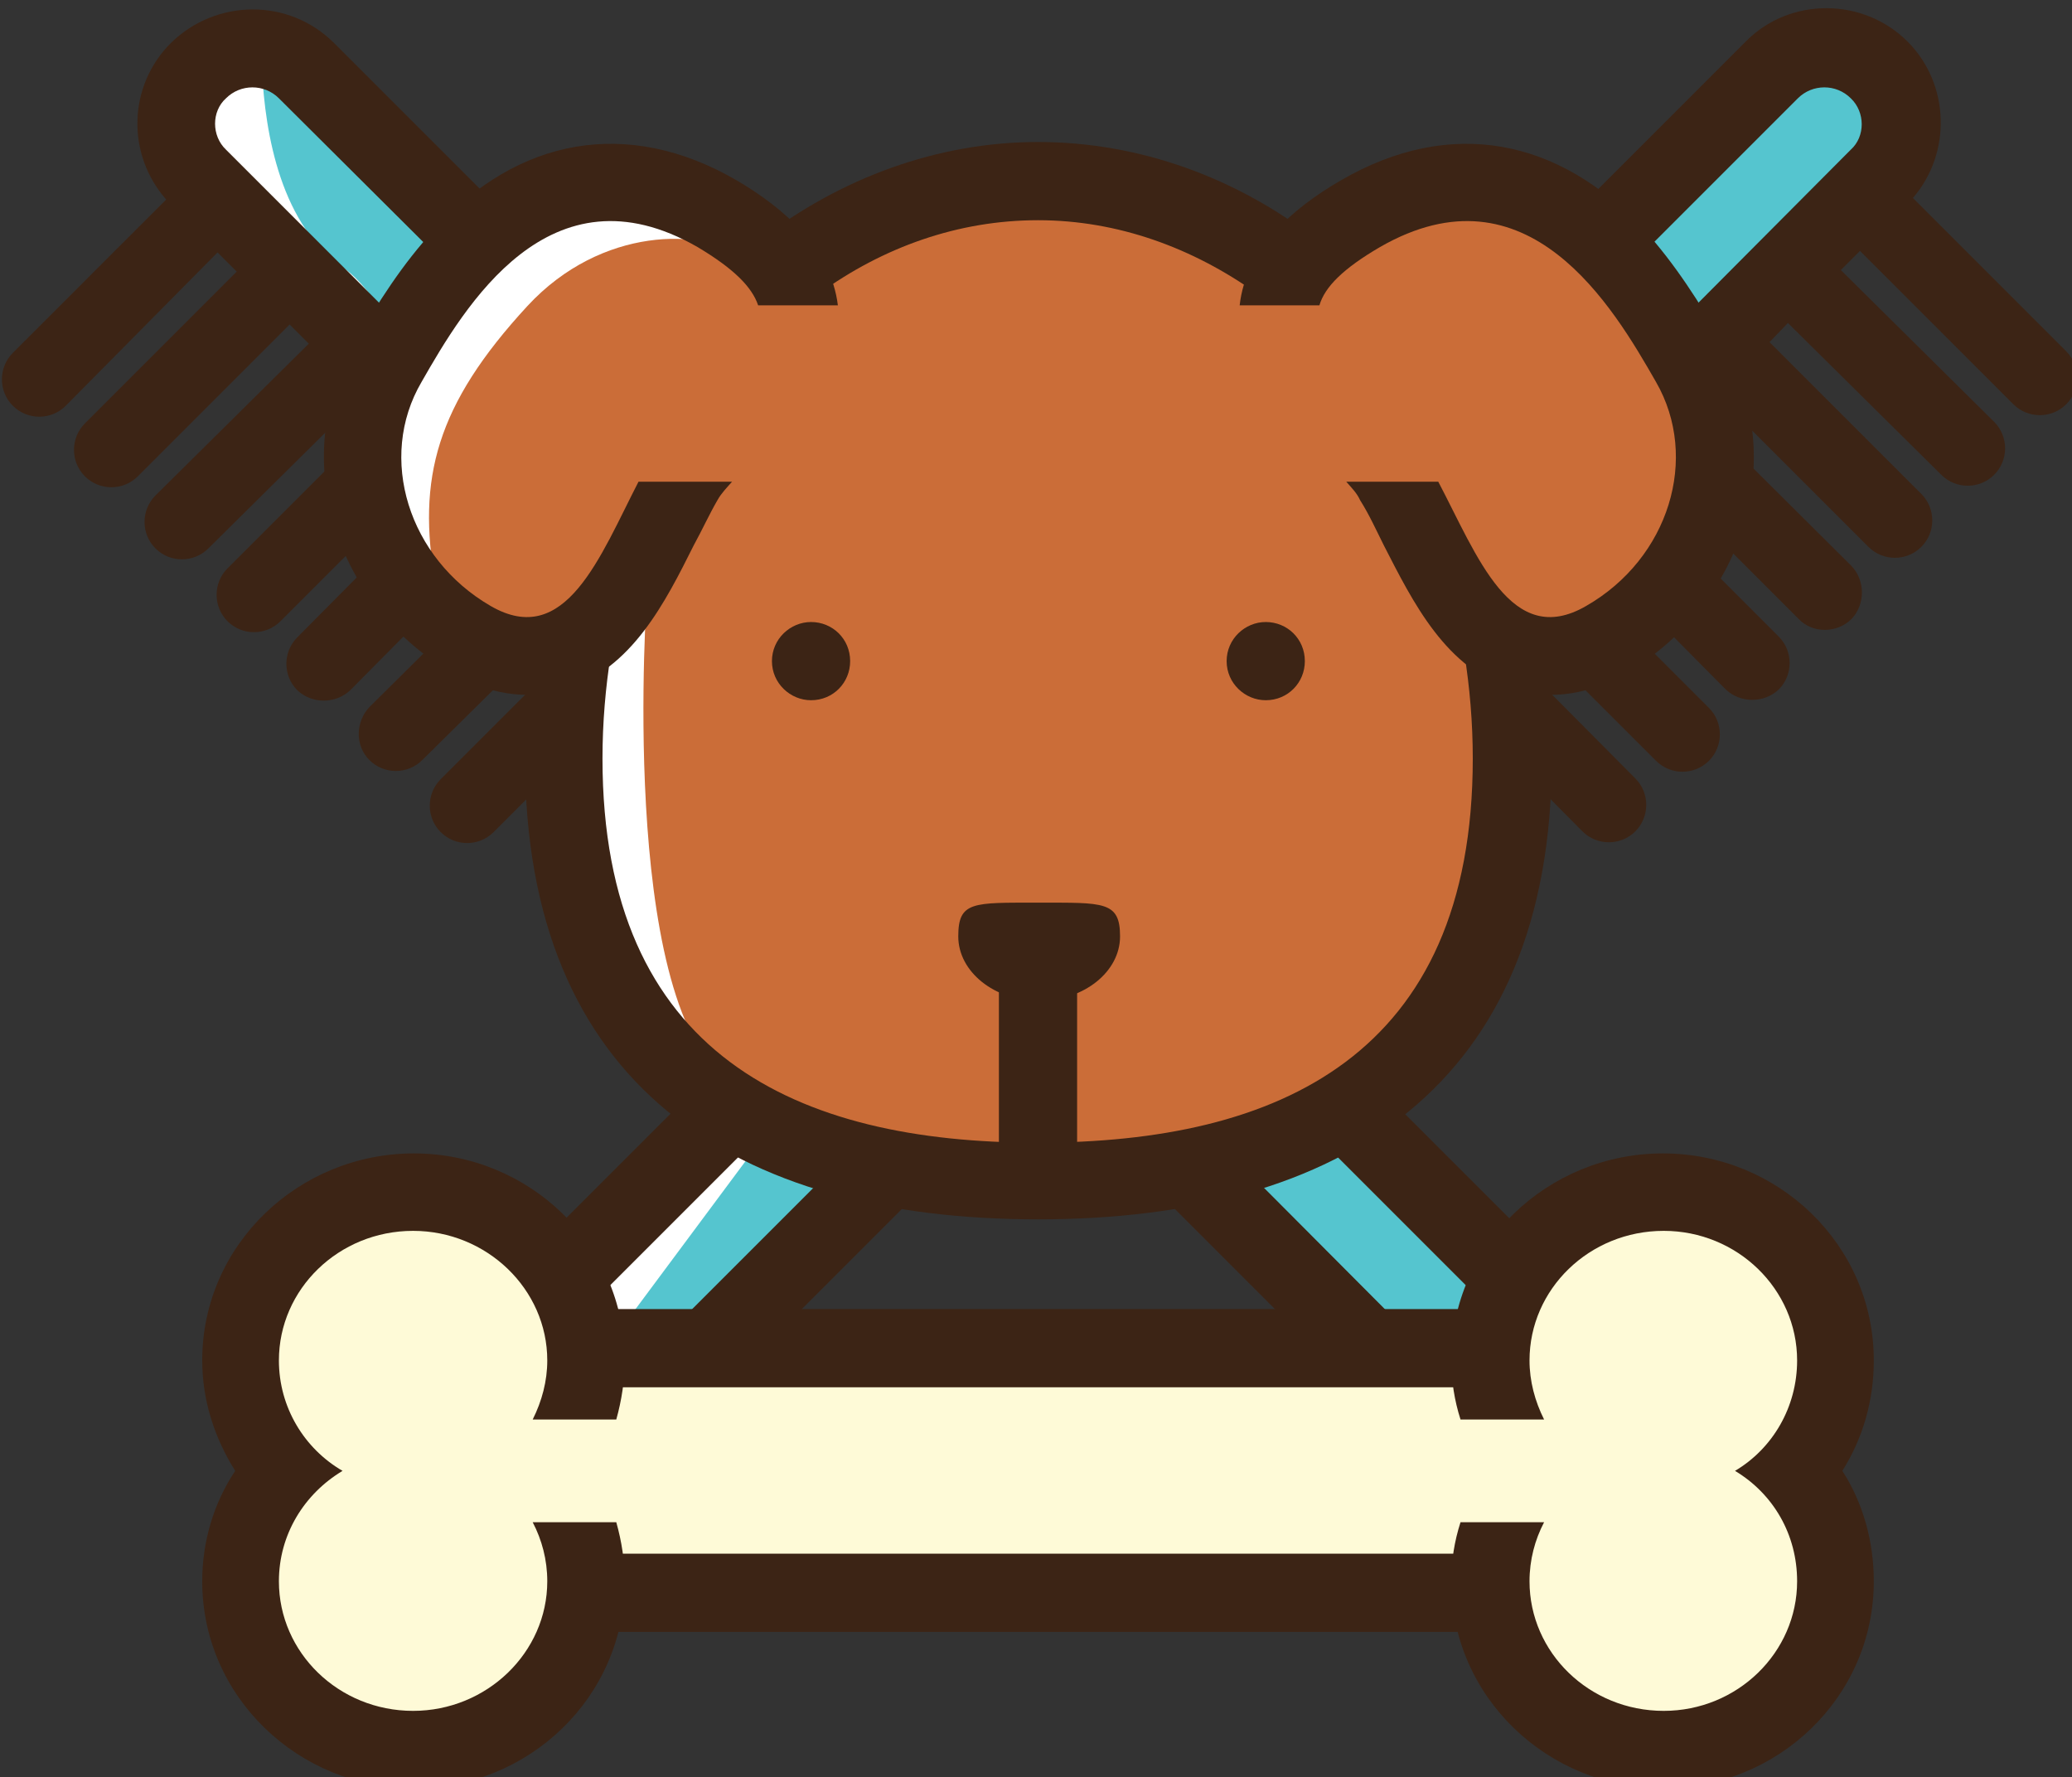 <?xml version="1.0" encoding="UTF-8" standalone="no"?>
<!-- Created with Inkscape (http://www.inkscape.org/) -->

<svg
   xmlns:dc="http://purl.org/dc/elements/1.1/"
   xmlns:cc="http://creativecommons.org/ns#"
   xmlns:rdf="http://www.w3.org/1999/02/22-rdf-syntax-ns#"
   xmlns:svg="http://www.w3.org/2000/svg"
   xmlns="http://www.w3.org/2000/svg"
   xmlns:sodipodi="http://sodipodi.sourceforge.net/DTD/sodipodi-0.dtd"
   xmlns:inkscape="http://www.inkscape.org/namespaces/inkscape"
   width="71.609mm"
   height="61.423mm"
   viewBox="0 0 71.609 61.423"
   version="1.1"
   id="svg8492"
   inkscape:version="0.92.3 (unknown)"
   sodipodi:docname="dogbrush.svg">
  <rect x="0" y="0" width="71.609" height="61.423" fill="#333333" stroke="none"/>
  <defs
     id="defs8486" />
  <sodipodi:namedview
     id="base"
     pagecolor="#ffffff"
     bordercolor="#666666"
     borderopacity="1.0"
     inkscape:pageopacity="0.0"
     inkscape:pageshadow="2"
     inkscape:zoom="0.35"
     inkscape:cx="402.46784"
     inkscape:cy="441.78928"
     inkscape:document-units="mm"
     inkscape:current-layer="layer1"
     showgrid="false"
     inkscape:window-width="1366"
     inkscape:window-height="705"
     inkscape:window-x="0"
     inkscape:window-y="30"
     inkscape:window-maximized="1" />
  <g
     inkscape:label="Layer 1"
     inkscape:groupmode="layer"
     id="layer1"
     transform="translate(121.227,-204.3)">
    <g
       transform="matrix(0.265,0,0,0.265,-163.581,24.847)"
       id="g8445"
       style="display:inline">
      <path
         d="m 334.9,825.4 18.8,18.8 -0.6,1.4 c -0.4,0.9 -0.7,1.9 -0.9,3 l -0.5,1.7 h -12 l -19,-19 3.4,-1.2 c 3.2,-0.9 6.4,-2.2 9.3,-3.8 z M 209.6,720.1 187.7,698.2 c -2.8,-2.7 -2.8,-7.3 0,-10 2.7,-2.7 7.2,-2.7 10,0 l 20.2,20.3 -1.3,1.5 c -2.1,2.5 -3.9,5 -5.6,7.7 z m 162.9,-11.5 20.3,-20.3 c 2.7,-2.7 7.3,-2.7 10,0 2.7,2.7 2.7,7.3 0,10 l -21.8,21.8 -1.5,-2.4 c -1.7,-2.7 -3.5,-5.2 -5.6,-7.7 z m -102.6,122.6 -19.1,19 h -11.9 l -0.5,-1.7 c -0.2,-1.1 -0.6,-2 -0.9,-3 l -0.6,-1.4 18.8,-18.8 1.4,0.8 c 3.1,1.5 6.1,2.8 9.3,3.8 z"
         id="path8411"
         inkscape:connector-curvature="0"
         style="clip-rule:evenodd;fill:#55c5cf;fill-rule:evenodd" />
      <path
         d="m 194,686.4 c 0.4,8.1 2.4,20.4 11,26 1.5,1.1 3.4,3.3 5.4,6.6 l -0.8,1.2 -21.9,-21.9 c -2.8,-2.7 -2.8,-7.3 0,-10 1.7,-1.7 4.1,-2.4 6.3,-1.9 z m 64.4,140.4 -17.4,23.4 -2.4,-0.7 -0.2,-0.9 c -0.2,-1.1 -0.6,-2 -0.9,-3 l -0.6,-1.4 18.8,-18.8 1.4,0.8 c 0.4,0.3 0.8,0.4 1.3,0.6 z"
         id="path8413"
         inkscape:connector-curvature="0"
         style="clip-rule:evenodd;fill:#ffffff;fill-rule:evenodd" />
      <path
         d="m 250.8,742.2 h -6.4 c -4.3,8.5 -10,22.7 -21.7,15.9 -11.2,-6.5 -16.5,-20.7 -9.9,-32.2 8.5,-14.9 20.3,-29.3 39.1,-18.4 3,1.7 6.5,4.1 8.3,7.2 h 6.1 l -0.5,-1.4 1.4,-0.9 c 8.4,-5.6 18,-8.7 28,-8.7 10.2,0 19.7,3.2 28.1,8.7 l 1.3,0.9 -0.4,1.4 h 6 c 1.8,-3.1 5.3,-5.6 8.3,-7.2 18.9,-10.9 30.6,3.5 39.2,18.4 6.6,11.6 1.2,25.7 -9.9,32.2 -11.7,6.7 -17.5,-7.4 -21.7,-15.9 h -6.4 c 0.8,1.7 1.7,3.3 2.5,5 2.6,5.2 5.7,11.3 10.3,15 l 0.7,0.5 0.2,0.9 c 0.6,4.1 0.8,8.4 0.8,12.5 0,35.3 -20.6,50.8 -53.9,52.2 l -2.4,0.1 v -23.3 l 1.4,-0.6 c 2.1,-0.9 4.1,-2.8 4.1,-5.3 0,-0.2 0,-1.4 -0.2,-1.7 -0.6,-0.6 -7.2,-0.5 -8.2,-0.5 -0.8,0 -7.6,-0.1 -8.1,0.5 -0.1,0.2 -0.1,1.4 -0.1,1.7 0,2.5 2,4.4 4.1,5.3 l 1.3,0.6 v 23.3 l -2.2,-0.1 c -33.4,-1.4 -53.9,-16.9 -53.9,-52.2 0,-4.1 0.2,-8.4 0.8,-12.5 l 0.1,-0.9 0.7,-0.5 c 4.7,-3.7 7.7,-9.8 10.3,-15 1,-1.7 1.9,-3.3 2.8,-5 z"
         id="path8415"
         inkscape:connector-curvature="0"
         style="clip-rule:evenodd;fill:#cb6d38;fill-rule:evenodd" />
      <path
         d="m 216.6,753.2 c -3.3,-3.5 -5.6,-7.9 -6.4,-12.6 -0.1,-1.8 -0.2,-3.5 -0.2,-5.4 0.2,-3.1 1.1,-6.3 2.8,-9.2 8.5,-14.9 20.3,-29.3 39.1,-18.4 1.5,0.8 3.2,1.9 4.6,3.1 -4.8,-3.7 -18.2,-4.1 -27.9,6.4 -11.9,12.9 -14.4,22.5 -12,36.1 z m 38,64.9 c -11.8,-8.3 -18.3,-22 -18.3,-41.9 0,-4.1 0.2,-8.4 0.8,-12.5 l 0.1,-0.9 0.7,-0.5 c 2.5,-2 4.6,-4.7 6.3,-7.6 0,-0.1 -3.8,52.4 10.4,63.4 z"
         id="path8417"
         inkscape:connector-curvature="0"
         style="clip-rule:evenodd;fill:#ffffff;fill-rule:evenodd" />
      <path
         d="m 389.7,869 c 4.1,3.5 6.7,8.7 6.7,14.4 0,10.7 -9.1,19.1 -19.7,19.1 -10.7,0 -19.7,-8.4 -19.7,-19.1 0,-1.9 0.2,-3.7 0.8,-5.4 h -5.9 c -0.1,0.7 -0.2,1.4 -0.4,2.1 l -0.2,2 H 239.2 l -0.2,-2 c -0.1,-0.7 -0.2,-1.4 -0.5,-2.1 h -5.8 c 0.5,1.8 0.8,3.5 0.8,5.4 0,10.7 -9.1,19.1 -19.7,19.1 -10.6,0 -19.7,-8.4 -19.7,-19.1 0,-5.7 2.5,-10.9 6.6,-14.4 -4.1,-3.5 -6.6,-8.7 -6.6,-14.4 0,-10.7 9.1,-19.1 19.7,-19.1 10.6,0 19.7,8.4 19.7,19.1 0,1.9 -0.4,3.7 -0.8,5.4 h 5.8 c 0.2,-0.7 0.4,-1.4 0.5,-2.1 l 0.2,-2 h 112.1 l 0.2,2 c 0.1,0.7 0.2,1.4 0.4,2.1 h 5.9 c -0.6,-1.8 -0.8,-3.5 -0.8,-5.4 0,-10.7 9,-19.1 19.7,-19.1 10.6,0 19.7,8.4 19.7,19.1 0,5.6 -2.6,10.8 -6.7,14.4 z"
         id="path8419"
         inkscape:connector-curvature="0"
         style="clip-rule:evenodd;fill:#fefad7;fill-rule:evenodd" />
      <rect
         x="235.1"
         y="847.9"
         width="120.2"
         height="10.2"
         id="rect8421"
         style="clip-rule:evenodd;fill:#3c2415;fill-rule:evenodd" />
      <rect
         x="235.1"
         y="879.8"
         width="120.2"
         height="10.2"
         id="rect8423"
         style="clip-rule:evenodd;fill:#3c2415;fill-rule:evenodd" />
      <path
         d="m 190.5,869 c -2.7,-4.3 -4.3,-9.2 -4.3,-14.4 0,-15.1 12.6,-27 27.6,-27 15,0 27.5,11.9 27.5,27 0,2.6 -0.4,5.2 -1.1,7.7 h -10.9 c 1.2,-2.4 1.9,-5 1.9,-7.7 0,-9.3 -7.9,-16.9 -17.5,-16.9 -9.7,0 -17.5,7.6 -17.5,16.9 0,6.1 3.3,11.5 8.3,14.4 -5,3 -8.3,8.3 -8.3,14.4 0,9.3 7.8,16.9 17.5,16.9 9.6,0 17.5,-7.6 17.5,-16.9 0,-2.8 -0.7,-5.4 -1.9,-7.7 h 10.9 c 0.7,2.5 1.1,5 1.1,7.7 0,15.1 -12.5,27 -27.5,27 -15,0 -27.6,-11.9 -27.6,-27 0,-5.2 1.5,-10.2 4.3,-14.4 z"
         id="path8425"
         inkscape:connector-curvature="0"
         style="clip-rule:evenodd;fill:#3c2415;fill-rule:evenodd" />
      <path
         d="m 400.1,869 c 2.7,-4.3 4.1,-9.2 4.1,-14.4 0,-15.1 -12.5,-27 -27.5,-27 -15,0 -27.6,11.9 -27.6,27 0,2.6 0.4,5.2 1.2,7.7 h 10.9 c -1.2,-2.4 -1.9,-5 -1.9,-7.7 0,-9.3 7.8,-16.9 17.5,-16.9 9.6,0 17.4,7.6 17.4,16.9 0,6.1 -3.2,11.5 -8.1,14.4 5,3 8.1,8.3 8.1,14.4 0,9.3 -7.8,16.9 -17.4,16.9 -9.7,0 -17.5,-7.6 -17.5,-16.9 0,-2.8 0.7,-5.4 1.9,-7.7 h -10.9 c -0.8,2.5 -1.2,5 -1.2,7.7 0,15.1 12.6,27 27.6,27 15,0 27.5,-11.9 27.5,-27 0,-5.2 -1.4,-10.2 -4.1,-14.4 z"
         id="path8427"
         inkscape:connector-curvature="0"
         style="clip-rule:evenodd;fill:#3c2415;fill-rule:evenodd" />
      <path
         d="m 362.3,841.7 -23.6,-23.6 c -1.4,1.5 -2.8,2.5 -4.8,3.1 -0.9,0.6 -1.9,0.9 -3,1.2 -0.4,0.4 -0.8,0.7 -1.2,1.1 l 27,27 c 0.2,-3.9 2.4,-7.2 5.6,-8.8 z M 347.5,855 319.6,827 h -12.9 c -0.4,0.1 -0.8,0.2 -1.3,0.2 l 29.6,29.6 c 3.2,-2.4 7.1,-2.1 10.7,-1.4 0.8,-0.1 1.3,-0.2 1.8,-0.4 z m 17.8,-144.4 c 1.7,0.6 3,0.6 4.7,1.7 0.4,0.2 0.9,0.2 1.5,0.5 L 394.3,690 c 1.9,-1.9 5,-1.9 6.9,0 1.9,1.8 1.9,5 0,6.7 l -22,22.1 c 1.2,1.2 2.5,3.3 3,4.8 0.6,1.7 1.2,3.4 1.3,5.2 l 0.2,-0.1 19.8,19.8 c 1.9,1.9 5,1.9 6.9,0 1.9,-1.9 1.9,-5 0,-6.9 l -19.8,-19.8 2.4,-2.5 20,19.8 c 1.9,1.9 5,1.9 6.9,0 1.9,-1.9 1.9,-5 0,-6.9 l -20,-19.8 2.5,-2.5 20,20 c 1.9,1.9 5,1.9 6.9,0 1.9,-1.9 1.9,-5 0,-6.9 l -20,-20 c 5.1,-5.9 4.8,-14.9 -0.7,-20.4 -5.8,-5.8 -15.4,-5.8 -21.1,0 l -25.6,25.6 c 0.7,0.5 1.4,1.1 2.2,1.5 0.2,0.4 0.7,0.6 1.2,0.9 z m 17.1,29.9 c -0.2,0.8 -0.6,1.5 -0.9,2.2 -0.1,0.6 -0.4,1.2 -0.6,1.7 l 13.5,13.5 c 1.8,1.9 5,1.9 6.9,0 1.8,-1.9 1.8,-5 0,-6.9 l -17.7,-17.6 c -0.1,2.6 0.1,4.6 -1.2,7.1 z m -6.3,13.2 c -0.8,0.7 -1.5,1.5 -2.4,2.1 l 11.2,11.3 c 1.9,1.8 5,1.8 6.9,0 1.9,-1.9 1.9,-5 0,-6.9 L 379.6,748 c -0.5,2 -2.1,4.2 -3.5,5.7 z m -10.8,6.1 c -0.5,0.1 -0.9,0.2 -1.3,0.4 -0.7,0.4 -1.5,0.6 -2.2,0.7 -0.1,0 -0.7,0.5 -0.9,0.6 l 14.9,14.9 c 1.9,1.9 5,1.9 6.9,0 1.9,-1.9 1.9,-5 0,-6.9 L 371,757.8 c -2,1 -3.8,1.8 -5.7,2 z m -9.3,5.1 0.7,-0.4 c -0.5,0.5 -0.9,0.8 -1.4,1.3 1.1,2.2 1.4,5.6 0.8,7.9 l -0.4,1.3 10.5,10.6 c 1.9,1.9 5,1.9 6.9,0 1.9,-1.9 1.9,-5 0,-6.9 L 358,763.5 c -0.7,0.6 -1.4,1.1 -2,1.4 z m -83.9,61 -28.3,28.3 c 1.7,0.1 3.1,0.6 4.5,1.5 -0.8,-0.2 0.5,0.1 0.6,0.1 h -0.4 c 0.8,0 1.5,0.1 2.4,0.4 1.4,0 2.8,0.4 4,0.8 h 0.4 l 28.8,-28.8 h -3.3 c -3.5,0 -5.9,0 -8.7,-2.3 z m -37.1,23.3 26,-26 c -1.5,0 -3,0 -4.5,-0.4 -2.6,0 -5,-1.1 -6.9,-2.7 l -19.7,19.7 c 3.3,2 5.3,5.7 5.1,9.4 z m 0.6,-88.7 -18.3,18.3 c -1.9,1.9 -1.9,5 0,6.9 1.9,1.9 5,1.9 6.9,0 l 12.3,-12.3 c -0.5,-1.4 -0.8,-2.5 -0.8,-4 v -8.9 z m -5.1,-0.7 c -2,0 -4,0.2 -6,-0.4 -1.5,-0.1 -3.3,-0.8 -4.6,-1.8 L 208,769.4 c -1.8,1.9 -1.9,5 0,6.9 1.9,1.9 5,1.9 6.9,0 l 16.7,-16.5 c -0.5,0 -0.9,0 -1.1,0 z m -16,-6.7 c -1.4,-1.4 -2.4,-2.6 -3.1,-4.4 l -0.5,-0.8 -12.3,12.4 c -1.9,1.9 -1.9,5 0,6.9 1.9,1.8 5,1.8 6.9,0 L 217,755.6 c -0.8,-0.7 -1.6,-1.7 -2.5,-2.5 z m -4.7,-18.7 c 0,-0.9 0.1,-1.8 0.2,-2.5 0.1,-0.7 0.2,-1.3 0.4,-2 0.2,-1.7 0.9,-3.3 1.9,-4.6 v 0 c 0.4,-1.3 1.1,-2.5 1.9,-3.5 l 0.1,-0.1 -25,-25 c -1.9,-1.8 -1.9,-5 0,-6.7 1.9,-1.9 5,-1.9 6.9,0 l 23.4,23.3 c 0.1,-0.2 0.4,-0.5 0.5,-0.7 1.4,-2.6 4.4,-5.2 7.2,-5.9 l -23.9,-23.9 c -5.9,-5.9 -15.4,-5.8 -21.3,0 -5.6,5.6 -5.8,14.5 -0.6,20.4 l -20,20 c -1.9,1.9 -1.9,5 0,6.9 1.9,1.9 5,1.9 6.9,0 l 19.8,-20 2.5,2.5 -19.8,19.8 c -1.9,1.9 -1.9,5 0,6.9 1.9,1.9 5,1.9 6.9,0 l 19.8,-19.8 2.5,2.5 -20,19.8 c -1.9,1.9 -1.9,5 0,6.9 1.9,1.9 5,1.9 6.9,0 l 20,-19.8 2.5,2.4 -20,20 c -1.9,1.9 -1.9,5 0,6.9 1.9,1.9 5,1.9 6.9,0 l 13.5,-13.5 c -0.1,-0.6 -0.2,-1.3 -0.2,-2 v -5.6 c -0.2,-1.1 -0.1,-2 0.1,-2.7 z"
         id="path8429"
         inkscape:connector-curvature="0"
         style="clip-rule:evenodd;fill:#3c2415;fill-rule:evenodd" />
      <path
         d="m 295.2,695.7 c 13.3,0 26,4.7 36.4,12.8 -2.2,1.8 -3.5,4.3 -3.9,7 h -3.9 c -8.4,-6 -18.2,-9.6 -28.6,-9.6 -10.4,0 -20.2,3.5 -28.6,9.6 h -2.5 c -0.6,-3 -2.5,-5.6 -5.2,-7 10.5,-8.1 23.2,-12.8 36.3,-12.8 z m 65.9,66.7 c 0.7,4.5 1.1,9.1 1.1,13.7 0,42.6 -27.4,60.1 -67,60.1 -39.6,0 -66.9,-17.5 -66.9,-60.1 0,-4.6 0.4,-9.2 0.9,-13.7 h 10.3 c -0.7,4.4 -1.1,9 -1.1,13.7 0,38.7 25.4,50.1 56.7,50.1 31.4,0 56.8,-11.3 56.8,-50.1 0,-4.7 -0.4,-9.3 -1.1,-13.7 z"
         id="path8431"
         inkscape:connector-curvature="0"
         style="clip-rule:evenodd;fill:#3c2415;fill-rule:evenodd" />
      <path
         d="m 255.9,700.7 c 6.3,3.7 12.3,9 13.2,16.3 h -10.4 c -0.8,-2.4 -3.2,-4.8 -7.9,-7.6 -19.3,-11.1 -30.4,7.8 -36,17.6 -5.8,9.9 -1.7,23 9,29.2 9.8,5.7 14.3,-6.5 19.3,-16.2 h 12.2 c -0.7,0.8 -1.4,1.5 -1.9,2.4 -1.1,1.9 -2,3.9 -3.1,5.9 -3.7,7.4 -8.1,16.2 -16.8,18.8 -5.1,1.5 -10.2,0.5 -14.6,-2.1 -15,-8.6 -21.7,-27.6 -12.9,-43 3.1,-5.3 6.3,-10.4 10.5,-14.9 10.8,-11.9 25.1,-14.7 39.4,-6.4 z"
         id="path8433"
         inkscape:connector-curvature="0"
         style="clip-rule:evenodd;fill:#3c2415;fill-rule:evenodd" />
      <path
         d="m 334.7,700.7 c -6.4,3.7 -12.4,9 -13.2,16.3 h 10.4 c 0.7,-2.4 3.1,-4.8 7.9,-7.6 19.3,-11.1 30.4,7.8 36,17.6 5.7,9.9 1.7,23 -9.1,29.2 -9.8,5.7 -14.2,-6.5 -19.3,-16.2 h -12 c 0.7,0.8 1.4,1.5 1.8,2.4 1.2,1.9 2.1,3.9 3.1,5.9 3.8,7.4 8.1,16.2 16.9,18.8 5.1,1.5 10.2,0.5 14.6,-2.1 15,-8.6 21.6,-27.6 12.8,-43 -3.1,-5.3 -6.3,-10.4 -10.4,-14.9 -11.1,-11.9 -25.2,-14.7 -39.5,-6.4 z"
         id="path8435"
         inkscape:connector-curvature="0"
         style="clip-rule:evenodd;fill:#3c2415;fill-rule:evenodd" />
      <path
         d="m 305.9,799.3 c 0,4.6 -4.7,8.4 -10.6,8.4 -5.8,0 -10.5,-3.8 -10.5,-8.4 0,-4.6 1.9,-4.4 10.5,-4.4 8.5,0 10.6,-0.2 10.6,4.4 z"
         id="path8437"
         inkscape:connector-curvature="0"
         style="clip-rule:evenodd;fill:#3c2415;fill-rule:evenodd" />
      <path
         d="m 265.6,758.3 c 2.8,0 5.1,2.2 5.1,5.1 0,2.8 -2.2,5.1 -5.1,5.1 -2.7,0 -5.1,-2.2 -5.1,-5.1 0,-2.9 2.4,-5.1 5.1,-5.1 z"
         id="path8439"
         inkscape:connector-curvature="0"
         style="clip-rule:evenodd;fill:#3c2415;fill-rule:evenodd" />
      <path
         d="m 324.9,758.3 c 2.8,0 5.1,2.2 5.1,5.1 0,2.8 -2.2,5.1 -5.1,5.1 -2.7,0 -5.1,-2.2 -5.1,-5.1 0,-2.9 2.4,-5.1 5.1,-5.1 z"
         id="path8441"
         inkscape:connector-curvature="0"
         style="clip-rule:evenodd;fill:#3c2415;fill-rule:evenodd" />
      <rect
         x="290.1"
         y="803.8"
         width="10.2"
         height="28.9"
         id="rect8443"
         style="clip-rule:evenodd;fill:#3c2415;fill-rule:evenodd" />
    </g>
  </g>
</svg>
